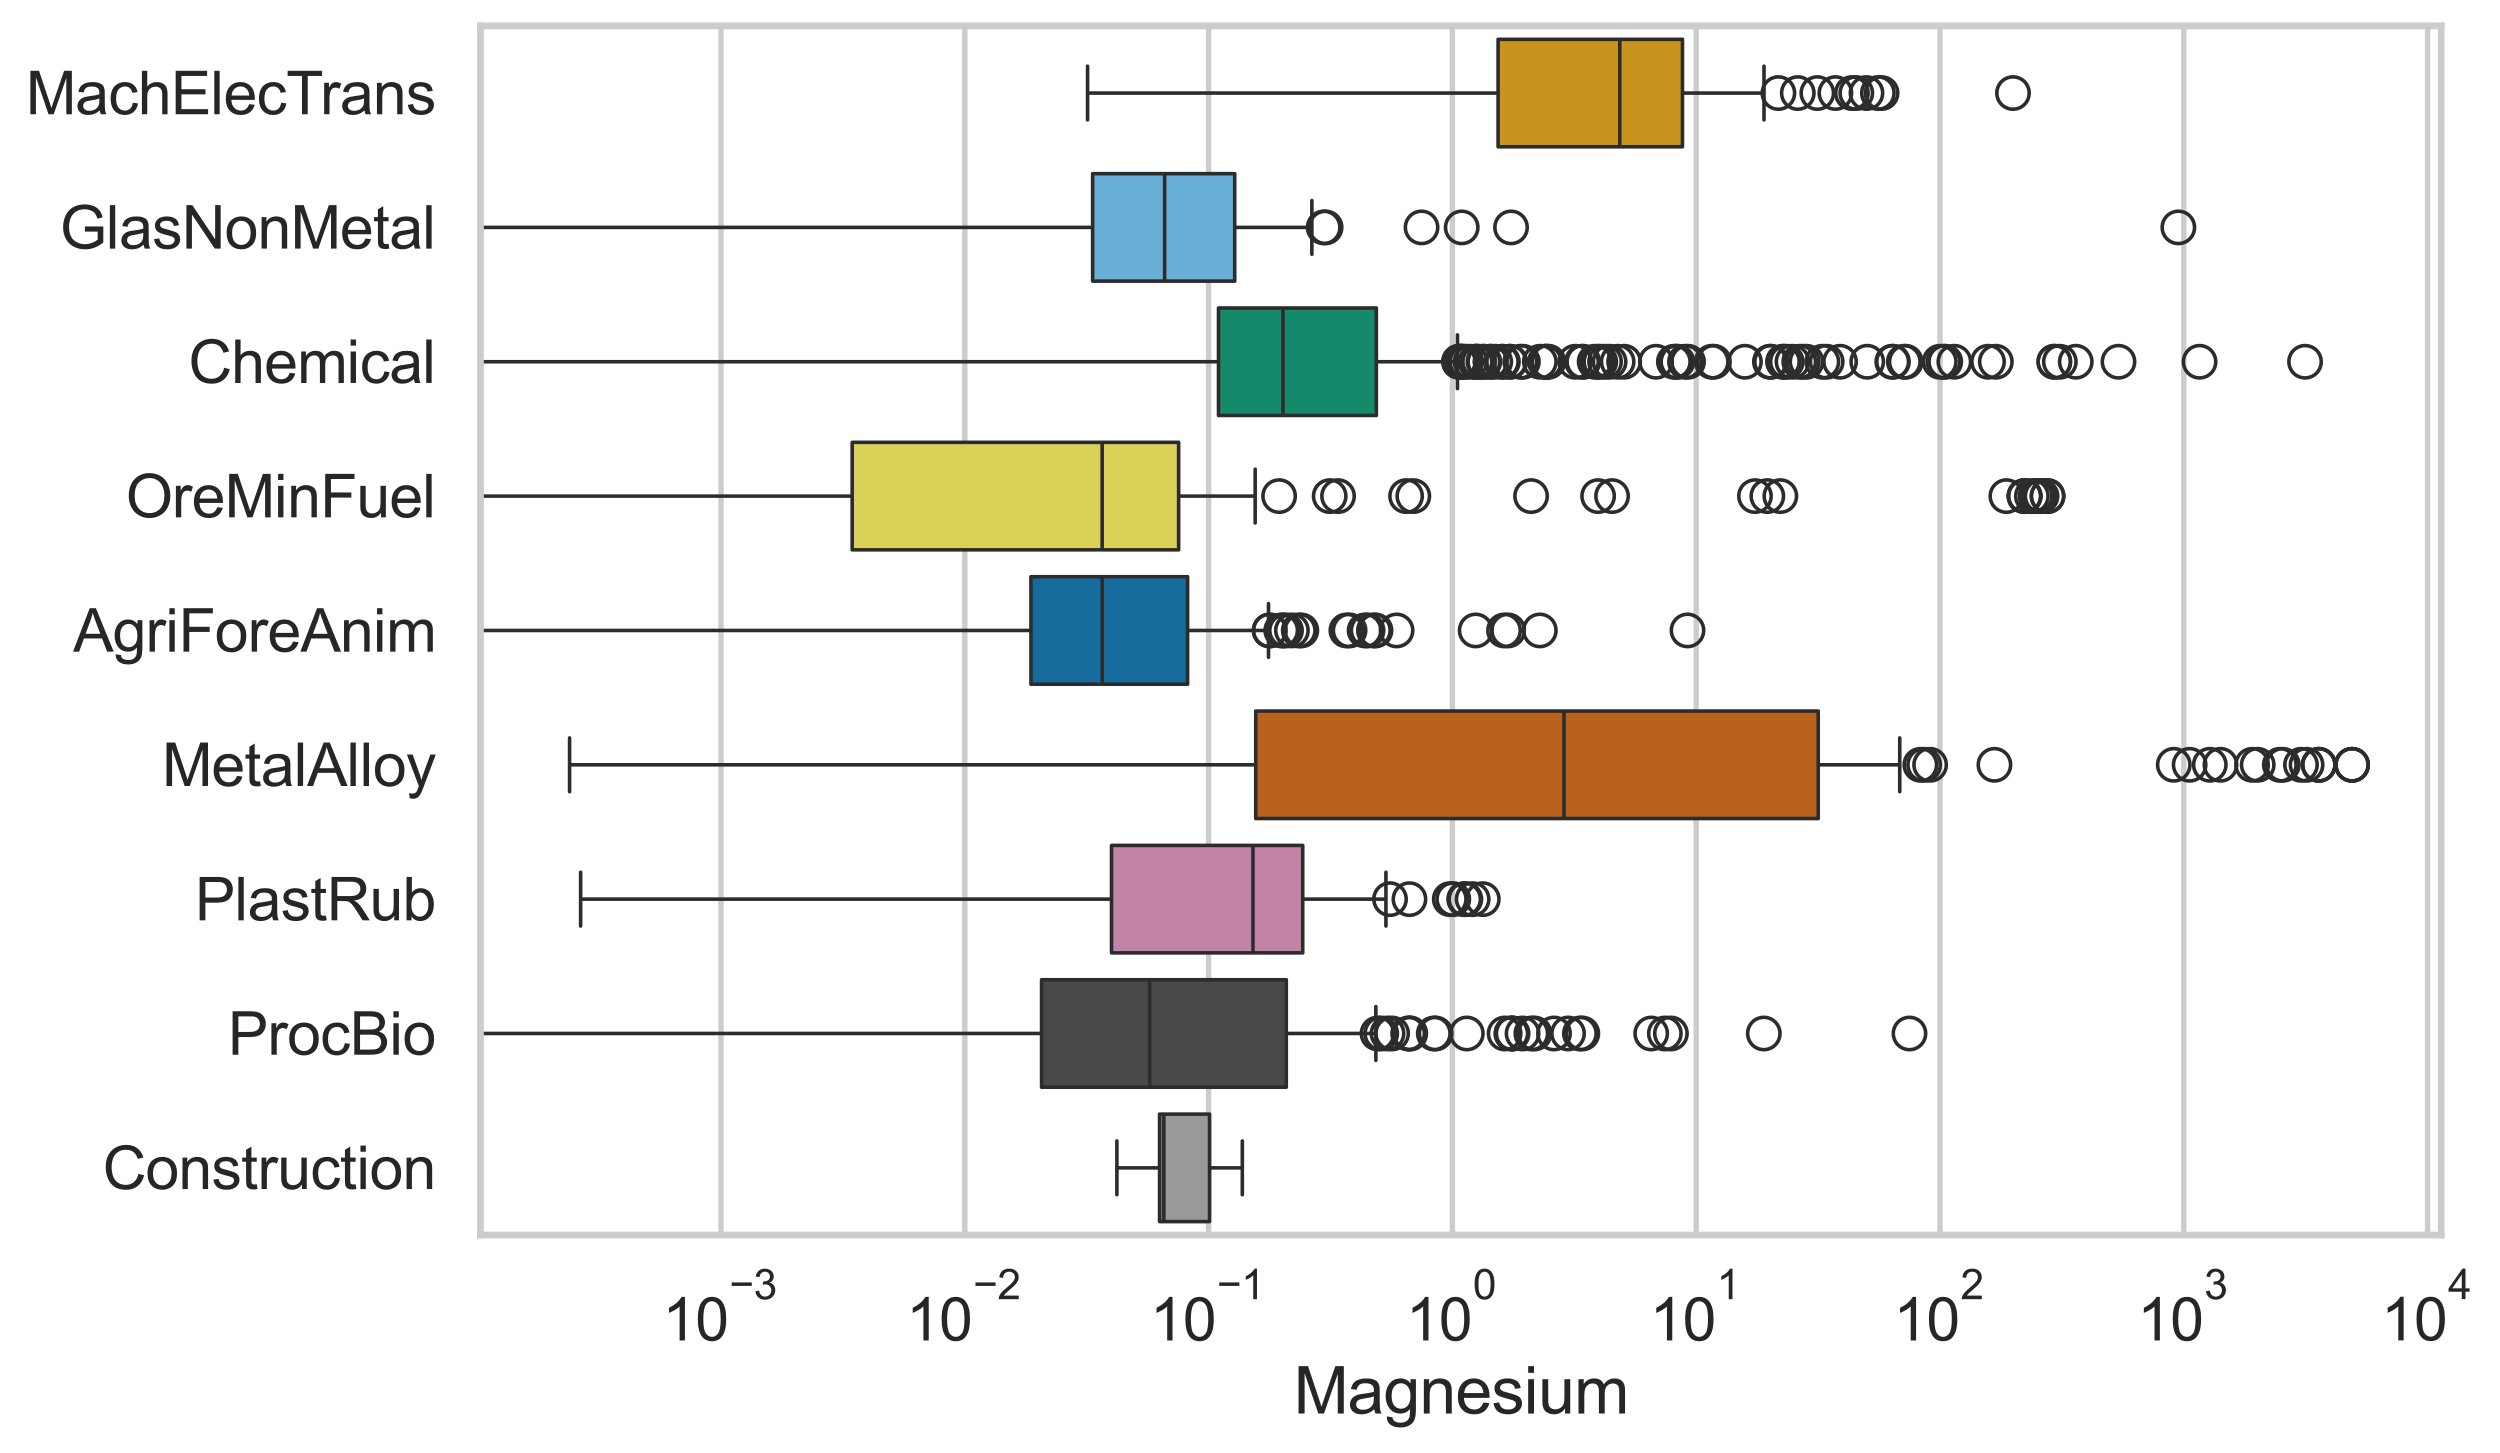 <?xml version="1.0" encoding="utf-8" standalone="no"?>
<!DOCTYPE svg PUBLIC "-//W3C//DTD SVG 1.1//EN"
  "http://www.w3.org/Graphics/SVG/1.1/DTD/svg11.dtd">
<svg xmlns:xlink="http://www.w3.org/1999/xlink" width="695.667pt" height="404.332pt" viewBox="0 0 695.667 404.332" xmlns="http://www.w3.org/2000/svg" version="1.1">
 <defs>
  <style type="text/css">*{stroke-linejoin: round; stroke-linecap: butt}</style>
 </defs>
 <g id="figure_1">
  <g id="patch_1">
   <path d="M 0 404.332 
L 695.667 404.332 
L 695.667 0 
L 0 0 
z
" style="fill: #ffffff"/>
  </g>
  <g id="axes_1">
   <g id="patch_2">
    <path d="M 133.697 343.665 
L 679.295 343.665 
L 679.295 7.2 
L 133.697 7.2 
z
" style="fill: #ffffff"/>
   </g>
   <g id="matplotlib.axis_1">
    <g id="xtick_1">
     <g id="line2d_1">
      <path d="M 200.639 343.665 
L 200.639 7.2 
" clip-path="url(#p609437ff17)" style="fill: none; stroke: #cccccc; stroke-width: 1.5; stroke-linecap: round"/>
     </g>
     <g id="text_1">
      <!-- $\mathdefault{10^{-3}}$ -->
      <g style="fill: #262626" transform="translate(184.304 373.18) scale(0.165 -0.165)">
       <defs>
        <path id="ArialMT-31" d="M 2384 0 
L 1822 0 
L 1822 3584 
Q 1619 3391 1289 3197 
Q 959 3003 697 2906 
L 697 3450 
Q 1169 3672 1522 3987 
Q 1875 4303 2022 4600 
L 2384 4600 
L 2384 0 
z
" transform="scale(0.016)"/>
        <path id="ArialMT-30" d="M 266 2259 
Q 266 3072 433 3567 
Q 600 4063 929 4331 
Q 1259 4600 1759 4600 
Q 2128 4600 2406 4451 
Q 2684 4303 2865 4023 
Q 3047 3744 3150 3342 
Q 3253 2941 3253 2259 
Q 3253 1453 3087 958 
Q 2922 463 2592 192 
Q 2263 -78 1759 -78 
Q 1097 -78 719 397 
Q 266 969 266 2259 
z
M 844 2259 
Q 844 1131 1108 757 
Q 1372 384 1759 384 
Q 2147 384 2411 759 
Q 2675 1134 2675 2259 
Q 2675 3391 2411 3762 
Q 2147 4134 1753 4134 
Q 1366 4134 1134 3806 
Q 844 3388 844 2259 
z
" transform="scale(0.016)"/>
        <path id="ArialMT-2212" d="M 3381 1997 
L 356 1997 
L 356 2522 
L 3381 2522 
L 3381 1997 
z
" transform="scale(0.016)"/>
        <path id="ArialMT-33" d="M 269 1209 
L 831 1284 
Q 928 806 1161 595 
Q 1394 384 1728 384 
Q 2125 384 2398 659 
Q 2672 934 2672 1341 
Q 2672 1728 2419 1979 
Q 2166 2231 1775 2231 
Q 1616 2231 1378 2169 
L 1441 2663 
Q 1497 2656 1531 2656 
Q 1891 2656 2178 2843 
Q 2466 3031 2466 3422 
Q 2466 3731 2256 3934 
Q 2047 4138 1716 4138 
Q 1388 4138 1169 3931 
Q 950 3725 888 3313 
L 325 3413 
Q 428 3978 793 4289 
Q 1159 4600 1703 4600 
Q 2078 4600 2393 4439 
Q 2709 4278 2876 4000 
Q 3044 3722 3044 3409 
Q 3044 3113 2884 2869 
Q 2725 2625 2413 2481 
Q 2819 2388 3044 2092 
Q 3269 1797 3269 1353 
Q 3269 753 2831 336 
Q 2394 -81 1725 -81 
Q 1122 -81 723 278 
Q 325 638 269 1209 
z
" transform="scale(0.016)"/>
       </defs>
       <use xlink:href="#ArialMT-31" transform="translate(0 0.994)"/>
       <use xlink:href="#ArialMT-30" transform="translate(55.615 0.994)"/>
       <use xlink:href="#ArialMT-2212" transform="translate(112.973 70.688) scale(0.7)"/>
       <use xlink:href="#ArialMT-33" transform="translate(153.852 70.688) scale(0.7)"/>
      </g>
     </g>
    </g>
    <g id="xtick_2">
     <g id="line2d_2">
      <path d="M 268.478 343.665 
L 268.478 7.2 
" clip-path="url(#p609437ff17)" style="fill: none; stroke: #cccccc; stroke-width: 1.5; stroke-linecap: round"/>
     </g>
     <g id="text_2">
      <!-- $\mathdefault{10^{-2}}$ -->
      <g style="fill: #262626" transform="translate(252.143 373.18) scale(0.165 -0.165)">
       <defs>
        <path id="ArialMT-32" d="M 3222 541 
L 3222 0 
L 194 0 
Q 188 203 259 391 
Q 375 700 629 1000 
Q 884 1300 1366 1694 
Q 2113 2306 2375 2664 
Q 2638 3022 2638 3341 
Q 2638 3675 2398 3904 
Q 2159 4134 1775 4134 
Q 1369 4134 1125 3890 
Q 881 3647 878 3216 
L 300 3275 
Q 359 3922 746 4261 
Q 1134 4600 1788 4600 
Q 2447 4600 2831 4234 
Q 3216 3869 3216 3328 
Q 3216 3053 3103 2787 
Q 2991 2522 2730 2228 
Q 2469 1934 1863 1422 
Q 1356 997 1212 845 
Q 1069 694 975 541 
L 3222 541 
z
" transform="scale(0.016)"/>
       </defs>
       <use xlink:href="#ArialMT-31" transform="translate(0 0.994)"/>
       <use xlink:href="#ArialMT-30" transform="translate(55.615 0.994)"/>
       <use xlink:href="#ArialMT-2212" transform="translate(112.973 70.688) scale(0.7)"/>
       <use xlink:href="#ArialMT-32" transform="translate(153.852 70.688) scale(0.7)"/>
      </g>
     </g>
    </g>
    <g id="xtick_3">
     <g id="line2d_3">
      <path d="M 336.318 343.665 
L 336.318 7.2 
" clip-path="url(#p609437ff17)" style="fill: none; stroke: #cccccc; stroke-width: 1.5; stroke-linecap: round"/>
     </g>
     <g id="text_3">
      <!-- $\mathdefault{10^{-1}}$ -->
      <g style="fill: #262626" transform="translate(319.983 373.18) scale(0.165 -0.165)">
       <use xlink:href="#ArialMT-31" transform="translate(0 0.994)"/>
       <use xlink:href="#ArialMT-30" transform="translate(55.615 0.994)"/>
       <use xlink:href="#ArialMT-2212" transform="translate(112.973 70.688) scale(0.7)"/>
       <use xlink:href="#ArialMT-31" transform="translate(153.852 70.688) scale(0.7)"/>
      </g>
     </g>
    </g>
    <g id="xtick_4">
     <g id="line2d_4">
      <path d="M 404.157 343.665 
L 404.157 7.2 
" clip-path="url(#p609437ff17)" style="fill: none; stroke: #cccccc; stroke-width: 1.5; stroke-linecap: round"/>
     </g>
     <g id="text_4">
      <!-- $\mathdefault{10^{0}}$ -->
      <g style="fill: #262626" transform="translate(391.205 373.18) scale(0.165 -0.165)">
       <use xlink:href="#ArialMT-31" transform="translate(0 0.994)"/>
       <use xlink:href="#ArialMT-30" transform="translate(55.615 0.994)"/>
       <use xlink:href="#ArialMT-30" transform="translate(112.973 70.688) scale(0.7)"/>
      </g>
     </g>
    </g>
    <g id="xtick_5">
     <g id="line2d_5">
      <path d="M 471.996 343.665 
L 471.996 7.2 
" clip-path="url(#p609437ff17)" style="fill: none; stroke: #cccccc; stroke-width: 1.5; stroke-linecap: round"/>
     </g>
     <g id="text_5">
      <!-- $\mathdefault{10^{1}}$ -->
      <g style="fill: #262626" transform="translate(459.044 373.18) scale(0.165 -0.165)">
       <use xlink:href="#ArialMT-31" transform="translate(0 0.994)"/>
       <use xlink:href="#ArialMT-30" transform="translate(55.615 0.994)"/>
       <use xlink:href="#ArialMT-31" transform="translate(112.973 70.688) scale(0.7)"/>
      </g>
     </g>
    </g>
    <g id="xtick_6">
     <g id="line2d_6">
      <path d="M 539.836 343.665 
L 539.836 7.2 
" clip-path="url(#p609437ff17)" style="fill: none; stroke: #cccccc; stroke-width: 1.5; stroke-linecap: round"/>
     </g>
     <g id="text_6">
      <!-- $\mathdefault{10^{2}}$ -->
      <g style="fill: #262626" transform="translate(526.883 373.18) scale(0.165 -0.165)">
       <use xlink:href="#ArialMT-31" transform="translate(0 0.994)"/>
       <use xlink:href="#ArialMT-30" transform="translate(55.615 0.994)"/>
       <use xlink:href="#ArialMT-32" transform="translate(112.973 70.688) scale(0.7)"/>
      </g>
     </g>
    </g>
    <g id="xtick_7">
     <g id="line2d_7">
      <path d="M 607.675 343.665 
L 607.675 7.2 
" clip-path="url(#p609437ff17)" style="fill: none; stroke: #cccccc; stroke-width: 1.5; stroke-linecap: round"/>
     </g>
     <g id="text_7">
      <!-- $\mathdefault{10^{3}}$ -->
      <g style="fill: #262626" transform="translate(594.723 373.18) scale(0.165 -0.165)">
       <use xlink:href="#ArialMT-31" transform="translate(0 0.994)"/>
       <use xlink:href="#ArialMT-30" transform="translate(55.615 0.994)"/>
       <use xlink:href="#ArialMT-33" transform="translate(112.973 70.688) scale(0.7)"/>
      </g>
     </g>
    </g>
    <g id="xtick_8">
     <g id="line2d_8">
      <path d="M 675.514 343.665 
L 675.514 7.2 
" clip-path="url(#p609437ff17)" style="fill: none; stroke: #cccccc; stroke-width: 1.5; stroke-linecap: round"/>
     </g>
     <g id="text_8">
      <!-- $\mathdefault{10^{4}}$ -->
      <g style="fill: #262626" transform="translate(662.562 373.015) scale(0.165 -0.165)">
       <defs>
        <path id="ArialMT-34" d="M 2069 0 
L 2069 1097 
L 81 1097 
L 81 1613 
L 2172 4581 
L 2631 4581 
L 2631 1613 
L 3250 1613 
L 3250 1097 
L 2631 1097 
L 2631 0 
L 2069 0 
z
M 2069 1613 
L 2069 3678 
L 634 1613 
L 2069 1613 
z
" transform="scale(0.016)"/>
       </defs>
       <use xlink:href="#ArialMT-31" transform="translate(0 0.202)"/>
       <use xlink:href="#ArialMT-30" transform="translate(55.615 0.202)"/>
       <use xlink:href="#ArialMT-34" transform="translate(112.973 69.895) scale(0.7)"/>
      </g>
     </g>
    </g>
    <g id="xtick_9"/>
    <g id="xtick_10"/>
    <g id="xtick_11"/>
    <g id="xtick_12"/>
    <g id="xtick_13"/>
    <g id="xtick_14"/>
    <g id="xtick_15"/>
    <g id="xtick_16"/>
    <g id="xtick_17"/>
    <g id="xtick_18"/>
    <g id="xtick_19"/>
    <g id="xtick_20"/>
    <g id="xtick_21"/>
    <g id="xtick_22"/>
    <g id="xtick_23"/>
    <g id="xtick_24"/>
    <g id="xtick_25"/>
    <g id="xtick_26"/>
    <g id="xtick_27"/>
    <g id="xtick_28"/>
    <g id="xtick_29"/>
    <g id="xtick_30"/>
    <g id="xtick_31"/>
    <g id="xtick_32"/>
    <g id="xtick_33"/>
    <g id="xtick_34"/>
    <g id="xtick_35"/>
    <g id="xtick_36"/>
    <g id="xtick_37"/>
    <g id="xtick_38"/>
    <g id="xtick_39"/>
    <g id="xtick_40"/>
    <g id="xtick_41"/>
    <g id="xtick_42"/>
    <g id="xtick_43"/>
    <g id="xtick_44"/>
    <g id="xtick_45"/>
    <g id="xtick_46"/>
    <g id="xtick_47"/>
    <g id="xtick_48"/>
    <g id="xtick_49"/>
    <g id="xtick_50"/>
    <g id="xtick_51"/>
    <g id="xtick_52"/>
    <g id="xtick_53"/>
    <g id="xtick_54"/>
    <g id="xtick_55"/>
    <g id="xtick_56"/>
    <g id="xtick_57"/>
    <g id="xtick_58"/>
    <g id="xtick_59"/>
    <g id="xtick_60"/>
    <g id="xtick_61"/>
    <g id="xtick_62"/>
    <g id="xtick_63"/>
    <g id="xtick_64"/>
    <g id="xtick_65"/>
    <g id="xtick_66"/>
    <g id="xtick_67"/>
    <g id="xtick_68"/>
    <g id="xtick_69"/>
    <g id="xtick_70"/>
    <g id="xtick_71"/>
    <g id="xtick_72"/>
    <g id="text_9">
     <!-- Magnesium -->
     <g style="fill: #262626" transform="translate(359.979 393.344) scale(0.18 -0.18)">
      <defs>
       <path id="ArialMT-4d" d="M 475 0 
L 475 4581 
L 1388 4581 
L 2472 1338 
Q 2622 884 2691 659 
Q 2769 909 2934 1394 
L 4031 4581 
L 4847 4581 
L 4847 0 
L 4263 0 
L 4263 3834 
L 2931 0 
L 2384 0 
L 1059 3900 
L 1059 0 
L 475 0 
z
" transform="scale(0.016)"/>
       <path id="ArialMT-61" d="M 2588 409 
Q 2275 144 1986 34 
Q 1697 -75 1366 -75 
Q 819 -75 525 192 
Q 231 459 231 875 
Q 231 1119 342 1320 
Q 453 1522 633 1644 
Q 813 1766 1038 1828 
Q 1203 1872 1538 1913 
Q 2219 1994 2541 2106 
Q 2544 2222 2544 2253 
Q 2544 2597 2384 2738 
Q 2169 2928 1744 2928 
Q 1347 2928 1158 2789 
Q 969 2650 878 2297 
L 328 2372 
Q 403 2725 575 2942 
Q 747 3159 1072 3276 
Q 1397 3394 1825 3394 
Q 2250 3394 2515 3294 
Q 2781 3194 2906 3042 
Q 3031 2891 3081 2659 
Q 3109 2516 3109 2141 
L 3109 1391 
Q 3109 606 3145 398 
Q 3181 191 3288 0 
L 2700 0 
Q 2613 175 2588 409 
z
M 2541 1666 
Q 2234 1541 1622 1453 
Q 1275 1403 1131 1340 
Q 988 1278 909 1158 
Q 831 1038 831 891 
Q 831 666 1001 516 
Q 1172 366 1500 366 
Q 1825 366 2078 508 
Q 2331 650 2450 897 
Q 2541 1088 2541 1459 
L 2541 1666 
z
" transform="scale(0.016)"/>
       <path id="ArialMT-67" d="M 319 -275 
L 866 -356 
Q 900 -609 1056 -725 
Q 1266 -881 1628 -881 
Q 2019 -881 2231 -725 
Q 2444 -569 2519 -288 
Q 2563 -116 2559 434 
Q 2191 0 1641 0 
Q 956 0 581 494 
Q 206 988 206 1678 
Q 206 2153 378 2554 
Q 550 2956 876 3175 
Q 1203 3394 1644 3394 
Q 2231 3394 2613 2919 
L 2613 3319 
L 3131 3319 
L 3131 450 
Q 3131 -325 2973 -648 
Q 2816 -972 2473 -1159 
Q 2131 -1347 1631 -1347 
Q 1038 -1347 672 -1080 
Q 306 -813 319 -275 
z
M 784 1719 
Q 784 1066 1043 766 
Q 1303 466 1694 466 
Q 2081 466 2343 764 
Q 2606 1063 2606 1700 
Q 2606 2309 2336 2618 
Q 2066 2928 1684 2928 
Q 1309 2928 1046 2623 
Q 784 2319 784 1719 
z
" transform="scale(0.016)"/>
       <path id="ArialMT-6e" d="M 422 0 
L 422 3319 
L 928 3319 
L 928 2847 
Q 1294 3394 1984 3394 
Q 2284 3394 2536 3286 
Q 2788 3178 2913 3003 
Q 3038 2828 3088 2588 
Q 3119 2431 3119 2041 
L 3119 0 
L 2556 0 
L 2556 2019 
Q 2556 2363 2490 2533 
Q 2425 2703 2258 2804 
Q 2091 2906 1866 2906 
Q 1506 2906 1245 2678 
Q 984 2450 984 1813 
L 984 0 
L 422 0 
z
" transform="scale(0.016)"/>
       <path id="ArialMT-65" d="M 2694 1069 
L 3275 997 
Q 3138 488 2766 206 
Q 2394 -75 1816 -75 
Q 1088 -75 661 373 
Q 234 822 234 1631 
Q 234 2469 665 2931 
Q 1097 3394 1784 3394 
Q 2450 3394 2872 2941 
Q 3294 2488 3294 1666 
Q 3294 1616 3291 1516 
L 816 1516 
Q 847 969 1125 678 
Q 1403 388 1819 388 
Q 2128 388 2347 550 
Q 2566 713 2694 1069 
z
M 847 1978 
L 2700 1978 
Q 2663 2397 2488 2606 
Q 2219 2931 1791 2931 
Q 1403 2931 1139 2672 
Q 875 2413 847 1978 
z
" transform="scale(0.016)"/>
       <path id="ArialMT-73" d="M 197 991 
L 753 1078 
Q 800 744 1014 566 
Q 1228 388 1613 388 
Q 2000 388 2187 545 
Q 2375 703 2375 916 
Q 2375 1106 2209 1216 
Q 2094 1291 1634 1406 
Q 1016 1563 777 1677 
Q 538 1791 414 1992 
Q 291 2194 291 2438 
Q 291 2659 392 2848 
Q 494 3038 669 3163 
Q 800 3259 1026 3326 
Q 1253 3394 1513 3394 
Q 1903 3394 2198 3281 
Q 2494 3169 2634 2976 
Q 2775 2784 2828 2463 
L 2278 2388 
Q 2241 2644 2061 2787 
Q 1881 2931 1553 2931 
Q 1166 2931 1000 2803 
Q 834 2675 834 2503 
Q 834 2394 903 2306 
Q 972 2216 1119 2156 
Q 1203 2125 1616 2013 
Q 2213 1853 2448 1751 
Q 2684 1650 2818 1456 
Q 2953 1263 2953 975 
Q 2953 694 2789 445 
Q 2625 197 2315 61 
Q 2006 -75 1616 -75 
Q 969 -75 630 194 
Q 291 463 197 991 
z
" transform="scale(0.016)"/>
       <path id="ArialMT-69" d="M 425 3934 
L 425 4581 
L 988 4581 
L 988 3934 
L 425 3934 
z
M 425 0 
L 425 3319 
L 988 3319 
L 988 0 
L 425 0 
z
" transform="scale(0.016)"/>
       <path id="ArialMT-75" d="M 2597 0 
L 2597 488 
Q 2209 -75 1544 -75 
Q 1250 -75 995 37 
Q 741 150 617 320 
Q 494 491 444 738 
Q 409 903 409 1263 
L 409 3319 
L 972 3319 
L 972 1478 
Q 972 1038 1006 884 
Q 1059 663 1231 536 
Q 1403 409 1656 409 
Q 1909 409 2131 539 
Q 2353 669 2445 892 
Q 2538 1116 2538 1541 
L 2538 3319 
L 3100 3319 
L 3100 0 
L 2597 0 
z
" transform="scale(0.016)"/>
       <path id="ArialMT-6d" d="M 422 0 
L 422 3319 
L 925 3319 
L 925 2853 
Q 1081 3097 1340 3245 
Q 1600 3394 1931 3394 
Q 2300 3394 2536 3241 
Q 2772 3088 2869 2813 
Q 3263 3394 3894 3394 
Q 4388 3394 4653 3120 
Q 4919 2847 4919 2278 
L 4919 0 
L 4359 0 
L 4359 2091 
Q 4359 2428 4304 2576 
Q 4250 2725 4106 2815 
Q 3963 2906 3769 2906 
Q 3419 2906 3187 2673 
Q 2956 2441 2956 1928 
L 2956 0 
L 2394 0 
L 2394 2156 
Q 2394 2531 2256 2718 
Q 2119 2906 1806 2906 
Q 1569 2906 1367 2781 
Q 1166 2656 1075 2415 
Q 984 2175 984 1722 
L 984 0 
L 422 0 
z
" transform="scale(0.016)"/>
      </defs>
      <use xlink:href="#ArialMT-4d"/>
      <use xlink:href="#ArialMT-61" transform="translate(83.301 0)"/>
      <use xlink:href="#ArialMT-67" transform="translate(138.916 0)"/>
      <use xlink:href="#ArialMT-6e" transform="translate(194.531 0)"/>
      <use xlink:href="#ArialMT-65" transform="translate(250.146 0)"/>
      <use xlink:href="#ArialMT-73" transform="translate(305.762 0)"/>
      <use xlink:href="#ArialMT-69" transform="translate(355.762 0)"/>
      <use xlink:href="#ArialMT-75" transform="translate(377.979 0)"/>
      <use xlink:href="#ArialMT-6d" transform="translate(433.594 0)"/>
     </g>
    </g>
   </g>
   <g id="matplotlib.axis_2">
    <g id="ytick_1">
     <g id="text_10">
      <!-- MachElecTrans -->
      <g style="fill: #262626" transform="translate(7.2 31.798) scale(0.165 -0.165)">
       <defs>
        <path id="ArialMT-63" d="M 2588 1216 
L 3141 1144 
Q 3050 572 2676 248 
Q 2303 -75 1759 -75 
Q 1078 -75 664 370 
Q 250 816 250 1647 
Q 250 2184 428 2587 
Q 606 2991 970 3192 
Q 1334 3394 1763 3394 
Q 2303 3394 2647 3120 
Q 2991 2847 3088 2344 
L 2541 2259 
Q 2463 2594 2264 2762 
Q 2066 2931 1784 2931 
Q 1359 2931 1093 2626 
Q 828 2322 828 1663 
Q 828 994 1084 691 
Q 1341 388 1753 388 
Q 2084 388 2306 591 
Q 2528 794 2588 1216 
z
" transform="scale(0.016)"/>
        <path id="ArialMT-68" d="M 422 0 
L 422 4581 
L 984 4581 
L 984 2938 
Q 1378 3394 1978 3394 
Q 2347 3394 2619 3248 
Q 2891 3103 3008 2847 
Q 3125 2591 3125 2103 
L 3125 0 
L 2563 0 
L 2563 2103 
Q 2563 2525 2380 2717 
Q 2197 2909 1863 2909 
Q 1613 2909 1392 2779 
Q 1172 2650 1078 2428 
Q 984 2206 984 1816 
L 984 0 
L 422 0 
z
" transform="scale(0.016)"/>
        <path id="ArialMT-45" d="M 506 0 
L 506 4581 
L 3819 4581 
L 3819 4041 
L 1113 4041 
L 1113 2638 
L 3647 2638 
L 3647 2100 
L 1113 2100 
L 1113 541 
L 3925 541 
L 3925 0 
L 506 0 
z
" transform="scale(0.016)"/>
        <path id="ArialMT-6c" d="M 409 0 
L 409 4581 
L 972 4581 
L 972 0 
L 409 0 
z
" transform="scale(0.016)"/>
        <path id="ArialMT-54" d="M 1659 0 
L 1659 4041 
L 150 4041 
L 150 4581 
L 3781 4581 
L 3781 4041 
L 2266 4041 
L 2266 0 
L 1659 0 
z
" transform="scale(0.016)"/>
        <path id="ArialMT-72" d="M 416 0 
L 416 3319 
L 922 3319 
L 922 2816 
Q 1116 3169 1280 3281 
Q 1444 3394 1641 3394 
Q 1925 3394 2219 3213 
L 2025 2691 
Q 1819 2813 1613 2813 
Q 1428 2813 1281 2702 
Q 1134 2591 1072 2394 
Q 978 2094 978 1738 
L 978 0 
L 416 0 
z
" transform="scale(0.016)"/>
       </defs>
       <use xlink:href="#ArialMT-4d"/>
       <use xlink:href="#ArialMT-61" transform="translate(83.301 0)"/>
       <use xlink:href="#ArialMT-63" transform="translate(138.916 0)"/>
       <use xlink:href="#ArialMT-68" transform="translate(188.916 0)"/>
       <use xlink:href="#ArialMT-45" transform="translate(244.531 0)"/>
       <use xlink:href="#ArialMT-6c" transform="translate(311.23 0)"/>
       <use xlink:href="#ArialMT-65" transform="translate(333.447 0)"/>
       <use xlink:href="#ArialMT-63" transform="translate(389.062 0)"/>
       <use xlink:href="#ArialMT-54" transform="translate(439.062 0)"/>
       <use xlink:href="#ArialMT-72" transform="translate(496.396 0)"/>
       <use xlink:href="#ArialMT-61" transform="translate(529.697 0)"/>
       <use xlink:href="#ArialMT-6e" transform="translate(585.312 0)"/>
       <use xlink:href="#ArialMT-73" transform="translate(640.928 0)"/>
      </g>
     </g>
    </g>
    <g id="ytick_2">
     <g id="text_11">
      <!-- GlasNonMetal -->
      <g style="fill: #262626" transform="translate(16.659 69.183) scale(0.165 -0.165)">
       <defs>
        <path id="ArialMT-47" d="M 2638 1797 
L 2638 2334 
L 4578 2338 
L 4578 638 
Q 4131 281 3656 101 
Q 3181 -78 2681 -78 
Q 2006 -78 1454 211 
Q 903 500 622 1047 
Q 341 1594 341 2269 
Q 341 2938 620 3517 
Q 900 4097 1425 4378 
Q 1950 4659 2634 4659 
Q 3131 4659 3532 4498 
Q 3934 4338 4162 4050 
Q 4391 3763 4509 3300 
L 3963 3150 
Q 3859 3500 3706 3700 
Q 3553 3900 3268 4020 
Q 2984 4141 2638 4141 
Q 2222 4141 1919 4014 
Q 1616 3888 1430 3681 
Q 1244 3475 1141 3228 
Q 966 2803 966 2306 
Q 966 1694 1177 1281 
Q 1388 869 1791 669 
Q 2194 469 2647 469 
Q 3041 469 3416 620 
Q 3791 772 3984 944 
L 3984 1797 
L 2638 1797 
z
" transform="scale(0.016)"/>
        <path id="ArialMT-4e" d="M 488 0 
L 488 4581 
L 1109 4581 
L 3516 984 
L 3516 4581 
L 4097 4581 
L 4097 0 
L 3475 0 
L 1069 3600 
L 1069 0 
L 488 0 
z
" transform="scale(0.016)"/>
        <path id="ArialMT-6f" d="M 213 1659 
Q 213 2581 725 3025 
Q 1153 3394 1769 3394 
Q 2453 3394 2887 2945 
Q 3322 2497 3322 1706 
Q 3322 1066 3130 698 
Q 2938 331 2570 128 
Q 2203 -75 1769 -75 
Q 1072 -75 642 372 
Q 213 819 213 1659 
z
M 791 1659 
Q 791 1022 1069 705 
Q 1347 388 1769 388 
Q 2188 388 2466 706 
Q 2744 1025 2744 1678 
Q 2744 2294 2464 2611 
Q 2184 2928 1769 2928 
Q 1347 2928 1069 2612 
Q 791 2297 791 1659 
z
" transform="scale(0.016)"/>
        <path id="ArialMT-74" d="M 1650 503 
L 1731 6 
Q 1494 -44 1306 -44 
Q 1000 -44 831 53 
Q 663 150 594 308 
Q 525 466 525 972 
L 525 2881 
L 113 2881 
L 113 3319 
L 525 3319 
L 525 4141 
L 1084 4478 
L 1084 3319 
L 1650 3319 
L 1650 2881 
L 1084 2881 
L 1084 941 
Q 1084 700 1114 631 
Q 1144 563 1211 522 
Q 1278 481 1403 481 
Q 1497 481 1650 503 
z
" transform="scale(0.016)"/>
       </defs>
       <use xlink:href="#ArialMT-47"/>
       <use xlink:href="#ArialMT-6c" transform="translate(77.783 0)"/>
       <use xlink:href="#ArialMT-61" transform="translate(100 0)"/>
       <use xlink:href="#ArialMT-73" transform="translate(155.615 0)"/>
       <use xlink:href="#ArialMT-4e" transform="translate(205.615 0)"/>
       <use xlink:href="#ArialMT-6f" transform="translate(277.832 0)"/>
       <use xlink:href="#ArialMT-6e" transform="translate(333.447 0)"/>
       <use xlink:href="#ArialMT-4d" transform="translate(389.062 0)"/>
       <use xlink:href="#ArialMT-65" transform="translate(472.363 0)"/>
       <use xlink:href="#ArialMT-74" transform="translate(527.979 0)"/>
       <use xlink:href="#ArialMT-61" transform="translate(555.762 0)"/>
       <use xlink:href="#ArialMT-6c" transform="translate(611.377 0)"/>
      </g>
     </g>
    </g>
    <g id="ytick_3">
     <g id="text_12">
      <!-- Chemical -->
      <g style="fill: #262626" transform="translate(52.428 106.568) scale(0.165 -0.165)">
       <defs>
        <path id="ArialMT-43" d="M 3763 1606 
L 4369 1453 
Q 4178 706 3683 314 
Q 3188 -78 2472 -78 
Q 1731 -78 1267 223 
Q 803 525 561 1097 
Q 319 1669 319 2325 
Q 319 3041 592 3573 
Q 866 4106 1370 4382 
Q 1875 4659 2481 4659 
Q 3169 4659 3637 4309 
Q 4106 3959 4291 3325 
L 3694 3184 
Q 3534 3684 3231 3912 
Q 2928 4141 2469 4141 
Q 1941 4141 1586 3887 
Q 1231 3634 1087 3207 
Q 944 2781 944 2328 
Q 944 1744 1114 1308 
Q 1284 872 1643 656 
Q 2003 441 2422 441 
Q 2931 441 3284 734 
Q 3638 1028 3763 1606 
z
" transform="scale(0.016)"/>
       </defs>
       <use xlink:href="#ArialMT-43"/>
       <use xlink:href="#ArialMT-68" transform="translate(72.217 0)"/>
       <use xlink:href="#ArialMT-65" transform="translate(127.832 0)"/>
       <use xlink:href="#ArialMT-6d" transform="translate(183.447 0)"/>
       <use xlink:href="#ArialMT-69" transform="translate(266.748 0)"/>
       <use xlink:href="#ArialMT-63" transform="translate(288.965 0)"/>
       <use xlink:href="#ArialMT-61" transform="translate(338.965 0)"/>
       <use xlink:href="#ArialMT-6c" transform="translate(394.58 0)"/>
      </g>
     </g>
    </g>
    <g id="ytick_4">
     <g id="text_13">
      <!-- OreMinFuel -->
      <g style="fill: #262626" transform="translate(35.013 143.953) scale(0.165 -0.165)">
       <defs>
        <path id="ArialMT-4f" d="M 309 2231 
Q 309 3372 921 4017 
Q 1534 4663 2503 4663 
Q 3138 4663 3647 4359 
Q 4156 4056 4423 3514 
Q 4691 2972 4691 2284 
Q 4691 1588 4409 1038 
Q 4128 488 3612 205 
Q 3097 -78 2500 -78 
Q 1853 -78 1343 234 
Q 834 547 571 1087 
Q 309 1628 309 2231 
z
M 934 2222 
Q 934 1394 1379 917 
Q 1825 441 2497 441 
Q 3181 441 3623 922 
Q 4066 1403 4066 2288 
Q 4066 2847 3877 3264 
Q 3688 3681 3323 3911 
Q 2959 4141 2506 4141 
Q 1863 4141 1398 3698 
Q 934 3256 934 2222 
z
" transform="scale(0.016)"/>
        <path id="ArialMT-46" d="M 525 0 
L 525 4581 
L 3616 4581 
L 3616 4041 
L 1131 4041 
L 1131 2622 
L 3281 2622 
L 3281 2081 
L 1131 2081 
L 1131 0 
L 525 0 
z
" transform="scale(0.016)"/>
       </defs>
       <use xlink:href="#ArialMT-4f"/>
       <use xlink:href="#ArialMT-72" transform="translate(77.783 0)"/>
       <use xlink:href="#ArialMT-65" transform="translate(111.084 0)"/>
       <use xlink:href="#ArialMT-4d" transform="translate(166.699 0)"/>
       <use xlink:href="#ArialMT-69" transform="translate(250 0)"/>
       <use xlink:href="#ArialMT-6e" transform="translate(272.217 0)"/>
       <use xlink:href="#ArialMT-46" transform="translate(327.832 0)"/>
       <use xlink:href="#ArialMT-75" transform="translate(388.916 0)"/>
       <use xlink:href="#ArialMT-65" transform="translate(444.531 0)"/>
       <use xlink:href="#ArialMT-6c" transform="translate(500.146 0)"/>
      </g>
     </g>
    </g>
    <g id="ytick_5">
     <g id="text_14">
      <!-- AgriForeAnim -->
      <g style="fill: #262626" transform="translate(20.341 181.337) scale(0.165 -0.165)">
       <defs>
        <path id="ArialMT-41" d="M -9 0 
L 1750 4581 
L 2403 4581 
L 4278 0 
L 3588 0 
L 3053 1388 
L 1138 1388 
L 634 0 
L -9 0 
z
M 1313 1881 
L 2866 1881 
L 2388 3150 
Q 2169 3728 2063 4100 
Q 1975 3659 1816 3225 
L 1313 1881 
z
" transform="scale(0.016)"/>
       </defs>
       <use xlink:href="#ArialMT-41"/>
       <use xlink:href="#ArialMT-67" transform="translate(66.699 0)"/>
       <use xlink:href="#ArialMT-72" transform="translate(122.314 0)"/>
       <use xlink:href="#ArialMT-69" transform="translate(155.615 0)"/>
       <use xlink:href="#ArialMT-46" transform="translate(177.832 0)"/>
       <use xlink:href="#ArialMT-6f" transform="translate(238.916 0)"/>
       <use xlink:href="#ArialMT-72" transform="translate(294.531 0)"/>
       <use xlink:href="#ArialMT-65" transform="translate(327.832 0)"/>
       <use xlink:href="#ArialMT-41" transform="translate(383.447 0)"/>
       <use xlink:href="#ArialMT-6e" transform="translate(450.146 0)"/>
       <use xlink:href="#ArialMT-69" transform="translate(505.762 0)"/>
       <use xlink:href="#ArialMT-6d" transform="translate(527.979 0)"/>
      </g>
     </g>
    </g>
    <g id="ytick_6">
     <g id="text_15">
      <!-- MetalAlloy -->
      <g style="fill: #262626" transform="translate(45.088 218.722) scale(0.165 -0.165)">
       <defs>
        <path id="ArialMT-79" d="M 397 -1278 
L 334 -750 
Q 519 -800 656 -800 
Q 844 -800 956 -737 
Q 1069 -675 1141 -563 
Q 1194 -478 1313 -144 
Q 1328 -97 1363 -6 
L 103 3319 
L 709 3319 
L 1400 1397 
Q 1534 1031 1641 628 
Q 1738 1016 1872 1384 
L 2581 3319 
L 3144 3319 
L 1881 -56 
Q 1678 -603 1566 -809 
Q 1416 -1088 1222 -1217 
Q 1028 -1347 759 -1347 
Q 597 -1347 397 -1278 
z
" transform="scale(0.016)"/>
       </defs>
       <use xlink:href="#ArialMT-4d"/>
       <use xlink:href="#ArialMT-65" transform="translate(83.301 0)"/>
       <use xlink:href="#ArialMT-74" transform="translate(138.916 0)"/>
       <use xlink:href="#ArialMT-61" transform="translate(166.699 0)"/>
       <use xlink:href="#ArialMT-6c" transform="translate(222.314 0)"/>
       <use xlink:href="#ArialMT-41" transform="translate(244.531 0)"/>
       <use xlink:href="#ArialMT-6c" transform="translate(311.23 0)"/>
       <use xlink:href="#ArialMT-6c" transform="translate(333.447 0)"/>
       <use xlink:href="#ArialMT-6f" transform="translate(355.664 0)"/>
       <use xlink:href="#ArialMT-79" transform="translate(411.279 0)"/>
      </g>
     </g>
    </g>
    <g id="ytick_7">
     <g id="text_16">
      <!-- PlastRub -->
      <g style="fill: #262626" transform="translate(54.248 256.107) scale(0.165 -0.165)">
       <defs>
        <path id="ArialMT-50" d="M 494 0 
L 494 4581 
L 2222 4581 
Q 2678 4581 2919 4538 
Q 3256 4481 3484 4323 
Q 3713 4166 3852 3881 
Q 3991 3597 3991 3256 
Q 3991 2672 3619 2267 
Q 3247 1863 2275 1863 
L 1100 1863 
L 1100 0 
L 494 0 
z
M 1100 2403 
L 2284 2403 
Q 2872 2403 3119 2622 
Q 3366 2841 3366 3238 
Q 3366 3525 3220 3729 
Q 3075 3934 2838 4000 
Q 2684 4041 2272 4041 
L 1100 4041 
L 1100 2403 
z
" transform="scale(0.016)"/>
        <path id="ArialMT-52" d="M 503 0 
L 503 4581 
L 2534 4581 
Q 3147 4581 3465 4457 
Q 3784 4334 3975 4021 
Q 4166 3709 4166 3331 
Q 4166 2844 3850 2509 
Q 3534 2175 2875 2084 
Q 3116 1969 3241 1856 
Q 3506 1613 3744 1247 
L 4541 0 
L 3778 0 
L 3172 953 
Q 2906 1366 2734 1584 
Q 2563 1803 2427 1890 
Q 2291 1978 2150 2013 
Q 2047 2034 1813 2034 
L 1109 2034 
L 1109 0 
L 503 0 
z
M 1109 2559 
L 2413 2559 
Q 2828 2559 3062 2645 
Q 3297 2731 3419 2920 
Q 3541 3109 3541 3331 
Q 3541 3656 3305 3865 
Q 3069 4075 2559 4075 
L 1109 4075 
L 1109 2559 
z
" transform="scale(0.016)"/>
        <path id="ArialMT-62" d="M 941 0 
L 419 0 
L 419 4581 
L 981 4581 
L 981 2947 
Q 1338 3394 1891 3394 
Q 2197 3394 2470 3270 
Q 2744 3147 2920 2923 
Q 3097 2700 3197 2384 
Q 3297 2069 3297 1709 
Q 3297 856 2875 390 
Q 2453 -75 1863 -75 
Q 1275 -75 941 416 
L 941 0 
z
M 934 1684 
Q 934 1088 1097 822 
Q 1363 388 1816 388 
Q 2184 388 2453 708 
Q 2722 1028 2722 1663 
Q 2722 2313 2464 2622 
Q 2206 2931 1841 2931 
Q 1472 2931 1203 2611 
Q 934 2291 934 1684 
z
" transform="scale(0.016)"/>
       </defs>
       <use xlink:href="#ArialMT-50"/>
       <use xlink:href="#ArialMT-6c" transform="translate(66.699 0)"/>
       <use xlink:href="#ArialMT-61" transform="translate(88.916 0)"/>
       <use xlink:href="#ArialMT-73" transform="translate(144.531 0)"/>
       <use xlink:href="#ArialMT-74" transform="translate(194.531 0)"/>
       <use xlink:href="#ArialMT-52" transform="translate(222.314 0)"/>
       <use xlink:href="#ArialMT-75" transform="translate(294.531 0)"/>
       <use xlink:href="#ArialMT-62" transform="translate(350.146 0)"/>
      </g>
     </g>
    </g>
    <g id="ytick_8">
     <g id="text_17">
      <!-- ProcBio -->
      <g style="fill: #262626" transform="translate(63.424 293.492) scale(0.165 -0.165)">
       <defs>
        <path id="ArialMT-42" d="M 469 0 
L 469 4581 
L 2188 4581 
Q 2713 4581 3030 4442 
Q 3347 4303 3526 4014 
Q 3706 3725 3706 3409 
Q 3706 3116 3547 2856 
Q 3388 2597 3066 2438 
Q 3481 2316 3704 2022 
Q 3928 1728 3928 1328 
Q 3928 1006 3792 729 
Q 3656 453 3456 303 
Q 3256 153 2954 76 
Q 2653 0 2216 0 
L 469 0 
z
M 1075 2656 
L 2066 2656 
Q 2469 2656 2644 2709 
Q 2875 2778 2992 2937 
Q 3109 3097 3109 3338 
Q 3109 3566 3000 3739 
Q 2891 3913 2687 3977 
Q 2484 4041 1991 4041 
L 1075 4041 
L 1075 2656 
z
M 1075 541 
L 2216 541 
Q 2509 541 2628 563 
Q 2838 600 2978 687 
Q 3119 775 3209 942 
Q 3300 1109 3300 1328 
Q 3300 1584 3169 1773 
Q 3038 1963 2805 2039 
Q 2572 2116 2134 2116 
L 1075 2116 
L 1075 541 
z
" transform="scale(0.016)"/>
       </defs>
       <use xlink:href="#ArialMT-50"/>
       <use xlink:href="#ArialMT-72" transform="translate(66.699 0)"/>
       <use xlink:href="#ArialMT-6f" transform="translate(100 0)"/>
       <use xlink:href="#ArialMT-63" transform="translate(155.615 0)"/>
       <use xlink:href="#ArialMT-42" transform="translate(205.615 0)"/>
       <use xlink:href="#ArialMT-69" transform="translate(272.314 0)"/>
       <use xlink:href="#ArialMT-6f" transform="translate(294.531 0)"/>
      </g>
     </g>
    </g>
    <g id="ytick_9">
     <g id="text_18">
      <!-- Construction -->
      <g style="fill: #262626" transform="translate(28.575 330.877) scale(0.165 -0.165)">
       <use xlink:href="#ArialMT-43"/>
       <use xlink:href="#ArialMT-6f" transform="translate(72.217 0)"/>
       <use xlink:href="#ArialMT-6e" transform="translate(127.832 0)"/>
       <use xlink:href="#ArialMT-73" transform="translate(183.447 0)"/>
       <use xlink:href="#ArialMT-74" transform="translate(233.447 0)"/>
       <use xlink:href="#ArialMT-72" transform="translate(261.23 0)"/>
       <use xlink:href="#ArialMT-75" transform="translate(294.531 0)"/>
       <use xlink:href="#ArialMT-63" transform="translate(350.146 0)"/>
       <use xlink:href="#ArialMT-74" transform="translate(400.146 0)"/>
       <use xlink:href="#ArialMT-69" transform="translate(427.93 0)"/>
       <use xlink:href="#ArialMT-6f" transform="translate(450.146 0)"/>
       <use xlink:href="#ArialMT-6e" transform="translate(505.762 0)"/>
      </g>
     </g>
    </g>
   </g>
   <g id="patch_3">
    <path d="M 416.871 10.938 
L 416.871 40.846 
L 468.175 40.846 
L 468.175 10.938 
L 416.871 10.938 
z
" clip-path="url(#p609437ff17)" style="fill: #c9941d; stroke: #2c2c2c; stroke-linejoin: miter"/>
   </g>
   <g id="line2d_9">
    <path d="M 416.871 25.892 
L 302.633 25.892 
" clip-path="url(#p609437ff17)" style="fill: none; stroke: #2c2c2c"/>
   </g>
   <g id="line2d_10">
    <path d="M 468.175 25.892 
L 490.865 25.892 
" clip-path="url(#p609437ff17)" style="fill: none; stroke: #2c2c2c"/>
   </g>
   <g id="line2d_11">
    <path d="M 302.633 18.415 
L 302.633 33.369 
" clip-path="url(#p609437ff17)" style="fill: none; stroke: #2c2c2c; stroke-linecap: round"/>
   </g>
   <g id="line2d_12">
    <path d="M 490.865 18.415 
L 490.865 33.369 
" clip-path="url(#p609437ff17)" style="fill: none; stroke: #2c2c2c; stroke-linecap: round"/>
   </g>
   <g id="line2d_13">
    <defs>
     <path id="m59fd37fef9" d="M 0 4.5 
C 1.193 4.5 2.338 4.026 3.182 3.182 
C 4.026 2.338 4.5 1.193 4.5 0 
C 4.5 -1.193 4.026 -2.338 3.182 -3.182 
C 2.338 -4.026 1.193 -4.5 0 -4.5 
C -1.193 -4.5 -2.338 -4.026 -3.182 -3.182 
C -4.026 -2.338 -4.5 -1.193 -4.5 0 
C -4.5 1.193 -4.026 2.338 -3.182 3.182 
C -2.338 4.026 -1.193 4.5 0 4.5 
z
" style="stroke: #2c2c2c"/>
    </defs>
    <g clip-path="url(#p609437ff17)">
     <use xlink:href="#m59fd37fef9" x="494.87" y="25.892" style="fill-opacity: 0; stroke: #2c2c2c"/>
     <use xlink:href="#m59fd37fef9" x="505.704" y="25.892" style="fill-opacity: 0; stroke: #2c2c2c"/>
     <use xlink:href="#m59fd37fef9" x="523.574" y="25.892" style="fill-opacity: 0; stroke: #2c2c2c"/>
     <use xlink:href="#m59fd37fef9" x="510.731" y="25.892" style="fill-opacity: 0; stroke: #2c2c2c"/>
     <use xlink:href="#m59fd37fef9" x="522.546" y="25.892" style="fill-opacity: 0; stroke: #2c2c2c"/>
     <use xlink:href="#m59fd37fef9" x="560.152" y="25.892" style="fill-opacity: 0; stroke: #2c2c2c"/>
     <use xlink:href="#m59fd37fef9" x="500.263" y="25.892" style="fill-opacity: 0; stroke: #2c2c2c"/>
     <use xlink:href="#m59fd37fef9" x="515.335" y="25.892" style="fill-opacity: 0; stroke: #2c2c2c"/>
     <use xlink:href="#m59fd37fef9" x="516.547" y="25.892" style="fill-opacity: 0; stroke: #2c2c2c"/>
     <use xlink:href="#m59fd37fef9" x="519.383" y="25.892" style="fill-opacity: 0; stroke: #2c2c2c"/>
    </g>
   </g>
   <g id="patch_4">
    <path d="M 304.045 48.323 
L 304.045 78.231 
L 343.582 78.231 
L 343.582 48.323 
L 304.045 48.323 
z
" clip-path="url(#p609437ff17)" style="fill: #68afd7; stroke: #2c2c2c; stroke-linejoin: miter"/>
   </g>
   <g id="line2d_14">
    <path d="M 304.045 63.277 
L -1 63.277 
" clip-path="url(#p609437ff17)" style="fill: none; stroke: #2c2c2c"/>
   </g>
   <g id="line2d_15">
    <path d="M 343.582 63.277 
L 365.047 63.277 
" clip-path="url(#p609437ff17)" style="fill: none; stroke: #2c2c2c"/>
   </g>
   <g id="line2d_16">
    <path clip-path="url(#p609437ff17)" style="fill: none; stroke: #2c2c2c; stroke-linecap: round"/>
   </g>
   <g id="line2d_17">
    <path d="M 365.047 55.8 
L 365.047 70.754 
" clip-path="url(#p609437ff17)" style="fill: none; stroke: #2c2c2c; stroke-linecap: round"/>
   </g>
   <g id="line2d_18">
    <g clip-path="url(#p609437ff17)">
     <use xlink:href="#m59fd37fef9" x="406.743" y="63.277" style="fill-opacity: 0; stroke: #2c2c2c"/>
     <use xlink:href="#m59fd37fef9" x="368.871" y="63.277" style="fill-opacity: 0; stroke: #2c2c2c"/>
     <use xlink:href="#m59fd37fef9" x="606.166" y="63.277" style="fill-opacity: 0; stroke: #2c2c2c"/>
     <use xlink:href="#m59fd37fef9" x="395.567" y="63.277" style="fill-opacity: 0; stroke: #2c2c2c"/>
     <use xlink:href="#m59fd37fef9" x="368.343" y="63.277" style="fill-opacity: 0; stroke: #2c2c2c"/>
     <use xlink:href="#m59fd37fef9" x="420.473" y="63.277" style="fill-opacity: 0; stroke: #2c2c2c"/>
    </g>
   </g>
   <g id="patch_5">
    <path d="M 339.066 85.708 
L 339.066 115.616 
L 382.996 115.616 
L 382.996 85.708 
L 339.066 85.708 
z
" clip-path="url(#p609437ff17)" style="fill: #148a6a; stroke: #2c2c2c; stroke-linejoin: miter"/>
   </g>
   <g id="line2d_19">
    <path d="M 339.066 100.662 
L -1 100.662 
" clip-path="url(#p609437ff17)" style="fill: none; stroke: #2c2c2c"/>
   </g>
   <g id="line2d_20">
    <path d="M 382.996 100.662 
L 405.569 100.662 
" clip-path="url(#p609437ff17)" style="fill: none; stroke: #2c2c2c"/>
   </g>
   <g id="line2d_21">
    <path clip-path="url(#p609437ff17)" style="fill: none; stroke: #2c2c2c; stroke-linecap: round"/>
   </g>
   <g id="line2d_22">
    <path d="M 405.569 93.185 
L 405.569 108.139 
" clip-path="url(#p609437ff17)" style="fill: none; stroke: #2c2c2c; stroke-linecap: round"/>
   </g>
   <g id="line2d_23">
    <g clip-path="url(#p609437ff17)">
     <use xlink:href="#m59fd37fef9" x="508.301" y="100.662" style="fill-opacity: 0; stroke: #2c2c2c"/>
     <use xlink:href="#m59fd37fef9" x="440.224" y="100.662" style="fill-opacity: 0; stroke: #2c2c2c"/>
     <use xlink:href="#m59fd37fef9" x="414.767" y="100.662" style="fill-opacity: 0; stroke: #2c2c2c"/>
     <use xlink:href="#m59fd37fef9" x="413.036" y="100.662" style="fill-opacity: 0; stroke: #2c2c2c"/>
     <use xlink:href="#m59fd37fef9" x="440.574" y="100.662" style="fill-opacity: 0; stroke: #2c2c2c"/>
     <use xlink:href="#m59fd37fef9" x="429.892" y="100.662" style="fill-opacity: 0; stroke: #2c2c2c"/>
     <use xlink:href="#m59fd37fef9" x="526.562" y="100.662" style="fill-opacity: 0; stroke: #2c2c2c"/>
     <use xlink:href="#m59fd37fef9" x="468.882" y="100.662" style="fill-opacity: 0; stroke: #2c2c2c"/>
     <use xlink:href="#m59fd37fef9" x="460.813" y="100.662" style="fill-opacity: 0; stroke: #2c2c2c"/>
     <use xlink:href="#m59fd37fef9" x="476.923" y="100.662" style="fill-opacity: 0; stroke: #2c2c2c"/>
     <use xlink:href="#m59fd37fef9" x="430.314" y="100.662" style="fill-opacity: 0; stroke: #2c2c2c"/>
     <use xlink:href="#m59fd37fef9" x="406.592" y="100.662" style="fill-opacity: 0; stroke: #2c2c2c"/>
     <use xlink:href="#m59fd37fef9" x="496.228" y="100.662" style="fill-opacity: 0; stroke: #2c2c2c"/>
     <use xlink:href="#m59fd37fef9" x="443.742" y="100.662" style="fill-opacity: 0; stroke: #2c2c2c"/>
     <use xlink:href="#m59fd37fef9" x="428.498" y="100.662" style="fill-opacity: 0; stroke: #2c2c2c"/>
     <use xlink:href="#m59fd37fef9" x="553.203" y="100.662" style="fill-opacity: 0; stroke: #2c2c2c"/>
     <use xlink:href="#m59fd37fef9" x="406.023" y="100.662" style="fill-opacity: 0; stroke: #2c2c2c"/>
     <use xlink:href="#m59fd37fef9" x="612.069" y="100.662" style="fill-opacity: 0; stroke: #2c2c2c"/>
     <use xlink:href="#m59fd37fef9" x="447.899" y="100.662" style="fill-opacity: 0; stroke: #2c2c2c"/>
     <use xlink:href="#m59fd37fef9" x="497.204" y="100.662" style="fill-opacity: 0; stroke: #2c2c2c"/>
     <use xlink:href="#m59fd37fef9" x="543.842" y="100.662" style="fill-opacity: 0; stroke: #2c2c2c"/>
     <use xlink:href="#m59fd37fef9" x="498.79" y="100.662" style="fill-opacity: 0; stroke: #2c2c2c"/>
     <use xlink:href="#m59fd37fef9" x="476.316" y="100.662" style="fill-opacity: 0; stroke: #2c2c2c"/>
     <use xlink:href="#m59fd37fef9" x="555.376" y="100.662" style="fill-opacity: 0; stroke: #2c2c2c"/>
     <use xlink:href="#m59fd37fef9" x="492.818" y="100.662" style="fill-opacity: 0; stroke: #2c2c2c"/>
     <use xlink:href="#m59fd37fef9" x="417.915" y="100.662" style="fill-opacity: 0; stroke: #2c2c2c"/>
     <use xlink:href="#m59fd37fef9" x="541.293" y="100.662" style="fill-opacity: 0; stroke: #2c2c2c"/>
     <use xlink:href="#m59fd37fef9" x="430.314" y="100.662" style="fill-opacity: 0; stroke: #2c2c2c"/>
     <use xlink:href="#m59fd37fef9" x="444.582" y="100.662" style="fill-opacity: 0; stroke: #2c2c2c"/>
     <use xlink:href="#m59fd37fef9" x="512.029" y="100.662" style="fill-opacity: 0; stroke: #2c2c2c"/>
     <use xlink:href="#m59fd37fef9" x="465.787" y="100.662" style="fill-opacity: 0; stroke: #2c2c2c"/>
     <use xlink:href="#m59fd37fef9" x="469.723" y="100.662" style="fill-opacity: 0; stroke: #2c2c2c"/>
     <use xlink:href="#m59fd37fef9" x="438.323" y="100.662" style="fill-opacity: 0; stroke: #2c2c2c"/>
     <use xlink:href="#m59fd37fef9" x="418.207" y="100.662" style="fill-opacity: 0; stroke: #2c2c2c"/>
     <use xlink:href="#m59fd37fef9" x="408.034" y="100.662" style="fill-opacity: 0; stroke: #2c2c2c"/>
     <use xlink:href="#m59fd37fef9" x="485.555" y="100.662" style="fill-opacity: 0; stroke: #2c2c2c"/>
     <use xlink:href="#m59fd37fef9" x="466.75" y="100.662" style="fill-opacity: 0; stroke: #2c2c2c"/>
     <use xlink:href="#m59fd37fef9" x="450.134" y="100.662" style="fill-opacity: 0; stroke: #2c2c2c"/>
     <use xlink:href="#m59fd37fef9" x="451.944" y="100.662" style="fill-opacity: 0; stroke: #2c2c2c"/>
     <use xlink:href="#m59fd37fef9" x="519.594" y="100.662" style="fill-opacity: 0; stroke: #2c2c2c"/>
     <use xlink:href="#m59fd37fef9" x="641.42" y="100.662" style="fill-opacity: 0; stroke: #2c2c2c"/>
     <use xlink:href="#m59fd37fef9" x="412.781" y="100.662" style="fill-opacity: 0; stroke: #2c2c2c"/>
     <use xlink:href="#m59fd37fef9" x="502.683" y="100.662" style="fill-opacity: 0; stroke: #2c2c2c"/>
     <use xlink:href="#m59fd37fef9" x="539.781" y="100.662" style="fill-opacity: 0; stroke: #2c2c2c"/>
     <use xlink:href="#m59fd37fef9" x="540.821" y="100.662" style="fill-opacity: 0; stroke: #2c2c2c"/>
     <use xlink:href="#m59fd37fef9" x="530.302" y="100.662" style="fill-opacity: 0; stroke: #2c2c2c"/>
     <use xlink:href="#m59fd37fef9" x="446.637" y="100.662" style="fill-opacity: 0; stroke: #2c2c2c"/>
     <use xlink:href="#m59fd37fef9" x="410.592" y="100.662" style="fill-opacity: 0; stroke: #2c2c2c"/>
     <use xlink:href="#m59fd37fef9" x="466.479" y="100.662" style="fill-opacity: 0; stroke: #2c2c2c"/>
     <use xlink:href="#m59fd37fef9" x="420.036" y="100.662" style="fill-opacity: 0; stroke: #2c2c2c"/>
     <use xlink:href="#m59fd37fef9" x="445.312" y="100.662" style="fill-opacity: 0; stroke: #2c2c2c"/>
     <use xlink:href="#m59fd37fef9" x="406.014" y="100.662" style="fill-opacity: 0; stroke: #2c2c2c"/>
     <use xlink:href="#m59fd37fef9" x="414.815" y="100.662" style="fill-opacity: 0; stroke: #2c2c2c"/>
     <use xlink:href="#m59fd37fef9" x="573.185" y="100.662" style="fill-opacity: 0; stroke: #2c2c2c"/>
     <use xlink:href="#m59fd37fef9" x="589.504" y="100.662" style="fill-opacity: 0; stroke: #2c2c2c"/>
     <use xlink:href="#m59fd37fef9" x="411.581" y="100.662" style="fill-opacity: 0; stroke: #2c2c2c"/>
     <use xlink:href="#m59fd37fef9" x="571.65" y="100.662" style="fill-opacity: 0; stroke: #2c2c2c"/>
     <use xlink:href="#m59fd37fef9" x="492.508" y="100.662" style="fill-opacity: 0; stroke: #2c2c2c"/>
     <use xlink:href="#m59fd37fef9" x="500.682" y="100.662" style="fill-opacity: 0; stroke: #2c2c2c"/>
     <use xlink:href="#m59fd37fef9" x="423.768" y="100.662" style="fill-opacity: 0; stroke: #2c2c2c"/>
     <use xlink:href="#m59fd37fef9" x="416.07" y="100.662" style="fill-opacity: 0; stroke: #2c2c2c"/>
     <use xlink:href="#m59fd37fef9" x="501.646" y="100.662" style="fill-opacity: 0; stroke: #2c2c2c"/>
     <use xlink:href="#m59fd37fef9" x="406.639" y="100.662" style="fill-opacity: 0; stroke: #2c2c2c"/>
     <use xlink:href="#m59fd37fef9" x="430.873" y="100.662" style="fill-opacity: 0; stroke: #2c2c2c"/>
     <use xlink:href="#m59fd37fef9" x="410.712" y="100.662" style="fill-opacity: 0; stroke: #2c2c2c"/>
     <use xlink:href="#m59fd37fef9" x="406.892" y="100.662" style="fill-opacity: 0; stroke: #2c2c2c"/>
     <use xlink:href="#m59fd37fef9" x="420.257" y="100.662" style="fill-opacity: 0; stroke: #2c2c2c"/>
     <use xlink:href="#m59fd37fef9" x="409.212" y="100.662" style="fill-opacity: 0; stroke: #2c2c2c"/>
     <use xlink:href="#m59fd37fef9" x="577.618" y="100.662" style="fill-opacity: 0; stroke: #2c2c2c"/>
     <use xlink:href="#m59fd37fef9" x="526.746" y="100.662" style="fill-opacity: 0; stroke: #2c2c2c"/>
     <use xlink:href="#m59fd37fef9" x="571.65" y="100.662" style="fill-opacity: 0; stroke: #2c2c2c"/>
     <use xlink:href="#m59fd37fef9" x="423.05" y="100.662" style="fill-opacity: 0; stroke: #2c2c2c"/>
     <use xlink:href="#m59fd37fef9" x="407.212" y="100.662" style="fill-opacity: 0; stroke: #2c2c2c"/>
     <use xlink:href="#m59fd37fef9" x="529.778" y="100.662" style="fill-opacity: 0; stroke: #2c2c2c"/>
     <use xlink:href="#m59fd37fef9" x="410.928" y="100.662" style="fill-opacity: 0; stroke: #2c2c2c"/>
     <use xlink:href="#m59fd37fef9" x="496.195" y="100.662" style="fill-opacity: 0; stroke: #2c2c2c"/>
     <use xlink:href="#m59fd37fef9" x="507.112" y="100.662" style="fill-opacity: 0; stroke: #2c2c2c"/>
    </g>
   </g>
   <g id="patch_6">
    <path d="M 237.134 123.093 
L 237.134 153.001 
L 327.973 153.001 
L 327.973 123.093 
L 237.134 123.093 
z
" clip-path="url(#p609437ff17)" style="fill: #dad158; stroke: #2c2c2c; stroke-linejoin: miter"/>
   </g>
   <g id="line2d_24">
    <path d="M 237.134 138.047 
L -1 138.047 
" clip-path="url(#p609437ff17)" style="fill: none; stroke: #2c2c2c"/>
   </g>
   <g id="line2d_25">
    <path d="M 327.973 138.047 
L 349.274 138.047 
" clip-path="url(#p609437ff17)" style="fill: none; stroke: #2c2c2c"/>
   </g>
   <g id="line2d_26">
    <path clip-path="url(#p609437ff17)" style="fill: none; stroke: #2c2c2c; stroke-linecap: round"/>
   </g>
   <g id="line2d_27">
    <path d="M 349.274 130.57 
L 349.274 145.524 
" clip-path="url(#p609437ff17)" style="fill: none; stroke: #2c2c2c; stroke-linecap: round"/>
   </g>
   <g id="line2d_28">
    <g clip-path="url(#p609437ff17)">
     <use xlink:href="#m59fd37fef9" x="444.704" y="138.047" style="fill-opacity: 0; stroke: #2c2c2c"/>
     <use xlink:href="#m59fd37fef9" x="370.011" y="138.047" style="fill-opacity: 0; stroke: #2c2c2c"/>
     <use xlink:href="#m59fd37fef9" x="567.345" y="138.047" style="fill-opacity: 0; stroke: #2c2c2c"/>
     <use xlink:href="#m59fd37fef9" x="568.091" y="138.047" style="fill-opacity: 0; stroke: #2c2c2c"/>
     <use xlink:href="#m59fd37fef9" x="355.934" y="138.047" style="fill-opacity: 0; stroke: #2c2c2c"/>
     <use xlink:href="#m59fd37fef9" x="448.583" y="138.047" style="fill-opacity: 0; stroke: #2c2c2c"/>
     <use xlink:href="#m59fd37fef9" x="563.411" y="138.047" style="fill-opacity: 0; stroke: #2c2c2c"/>
     <use xlink:href="#m59fd37fef9" x="565.405" y="138.047" style="fill-opacity: 0; stroke: #2c2c2c"/>
     <use xlink:href="#m59fd37fef9" x="563.394" y="138.047" style="fill-opacity: 0; stroke: #2c2c2c"/>
     <use xlink:href="#m59fd37fef9" x="563.322" y="138.047" style="fill-opacity: 0; stroke: #2c2c2c"/>
     <use xlink:href="#m59fd37fef9" x="569.761" y="138.047" style="fill-opacity: 0; stroke: #2c2c2c"/>
     <use xlink:href="#m59fd37fef9" x="488.352" y="138.047" style="fill-opacity: 0; stroke: #2c2c2c"/>
     <use xlink:href="#m59fd37fef9" x="426.048" y="138.047" style="fill-opacity: 0; stroke: #2c2c2c"/>
     <use xlink:href="#m59fd37fef9" x="569.761" y="138.047" style="fill-opacity: 0; stroke: #2c2c2c"/>
     <use xlink:href="#m59fd37fef9" x="491.791" y="138.047" style="fill-opacity: 0; stroke: #2c2c2c"/>
     <use xlink:href="#m59fd37fef9" x="391.266" y="138.047" style="fill-opacity: 0; stroke: #2c2c2c"/>
     <use xlink:href="#m59fd37fef9" x="566.454" y="138.047" style="fill-opacity: 0; stroke: #2c2c2c"/>
     <use xlink:href="#m59fd37fef9" x="567.347" y="138.047" style="fill-opacity: 0; stroke: #2c2c2c"/>
     <use xlink:href="#m59fd37fef9" x="372.334" y="138.047" style="fill-opacity: 0; stroke: #2c2c2c"/>
     <use xlink:href="#m59fd37fef9" x="393.281" y="138.047" style="fill-opacity: 0; stroke: #2c2c2c"/>
     <use xlink:href="#m59fd37fef9" x="495.415" y="138.047" style="fill-opacity: 0; stroke: #2c2c2c"/>
     <use xlink:href="#m59fd37fef9" x="567.347" y="138.047" style="fill-opacity: 0; stroke: #2c2c2c"/>
     <use xlink:href="#m59fd37fef9" x="558.303" y="138.047" style="fill-opacity: 0; stroke: #2c2c2c"/>
    </g>
   </g>
   <g id="patch_7">
    <path d="M 286.878 160.478 
L 286.878 190.386 
L 330.468 190.386 
L 330.468 160.478 
L 286.878 160.478 
z
" clip-path="url(#p609437ff17)" style="fill: #166c9c; stroke: #2c2c2c; stroke-linejoin: miter"/>
   </g>
   <g id="line2d_29">
    <path d="M 286.878 175.432 
L -1 175.432 
" clip-path="url(#p609437ff17)" style="fill: none; stroke: #2c2c2c"/>
   </g>
   <g id="line2d_30">
    <path d="M 330.468 175.432 
L 352.981 175.432 
" clip-path="url(#p609437ff17)" style="fill: none; stroke: #2c2c2c"/>
   </g>
   <g id="line2d_31">
    <path clip-path="url(#p609437ff17)" style="fill: none; stroke: #2c2c2c; stroke-linecap: round"/>
   </g>
   <g id="line2d_32">
    <path d="M 352.981 167.955 
L 352.981 182.909 
" clip-path="url(#p609437ff17)" style="fill: none; stroke: #2c2c2c; stroke-linecap: round"/>
   </g>
   <g id="line2d_33">
    <g clip-path="url(#p609437ff17)">
     <use xlink:href="#m59fd37fef9" x="353.323" y="175.432" style="fill-opacity: 0; stroke: #2c2c2c"/>
     <use xlink:href="#m59fd37fef9" x="382.75" y="175.432" style="fill-opacity: 0; stroke: #2c2c2c"/>
     <use xlink:href="#m59fd37fef9" x="357.093" y="175.432" style="fill-opacity: 0; stroke: #2c2c2c"/>
     <use xlink:href="#m59fd37fef9" x="362.113" y="175.432" style="fill-opacity: 0; stroke: #2c2c2c"/>
     <use xlink:href="#m59fd37fef9" x="356.529" y="175.432" style="fill-opacity: 0; stroke: #2c2c2c"/>
     <use xlink:href="#m59fd37fef9" x="469.577" y="175.432" style="fill-opacity: 0; stroke: #2c2c2c"/>
     <use xlink:href="#m59fd37fef9" x="382.32" y="175.432" style="fill-opacity: 0; stroke: #2c2c2c"/>
     <use xlink:href="#m59fd37fef9" x="419.656" y="175.432" style="fill-opacity: 0; stroke: #2c2c2c"/>
     <use xlink:href="#m59fd37fef9" x="380.547" y="175.432" style="fill-opacity: 0; stroke: #2c2c2c"/>
     <use xlink:href="#m59fd37fef9" x="388.626" y="175.432" style="fill-opacity: 0; stroke: #2c2c2c"/>
     <use xlink:href="#m59fd37fef9" x="359.495" y="175.432" style="fill-opacity: 0; stroke: #2c2c2c"/>
     <use xlink:href="#m59fd37fef9" x="428.485" y="175.432" style="fill-opacity: 0; stroke: #2c2c2c"/>
     <use xlink:href="#m59fd37fef9" x="353.296" y="175.432" style="fill-opacity: 0; stroke: #2c2c2c"/>
     <use xlink:href="#m59fd37fef9" x="375.54" y="175.432" style="fill-opacity: 0; stroke: #2c2c2c"/>
     <use xlink:href="#m59fd37fef9" x="410.63" y="175.432" style="fill-opacity: 0; stroke: #2c2c2c"/>
     <use xlink:href="#m59fd37fef9" x="357.852" y="175.432" style="fill-opacity: 0; stroke: #2c2c2c"/>
     <use xlink:href="#m59fd37fef9" x="361.404" y="175.432" style="fill-opacity: 0; stroke: #2c2c2c"/>
     <use xlink:href="#m59fd37fef9" x="374.657" y="175.432" style="fill-opacity: 0; stroke: #2c2c2c"/>
     <use xlink:href="#m59fd37fef9" x="379.733" y="175.432" style="fill-opacity: 0; stroke: #2c2c2c"/>
     <use xlink:href="#m59fd37fef9" x="418.531" y="175.432" style="fill-opacity: 0; stroke: #2c2c2c"/>
    </g>
   </g>
   <g id="patch_8">
    <path d="M 349.428 197.863 
L 349.428 227.771 
L 505.953 227.771 
L 505.953 197.863 
L 349.428 197.863 
z
" clip-path="url(#p609437ff17)" style="fill: #ba611b; stroke: #2c2c2c; stroke-linejoin: miter"/>
   </g>
   <g id="line2d_34">
    <path d="M 349.428 212.817 
L 158.497 212.817 
" clip-path="url(#p609437ff17)" style="fill: none; stroke: #2c2c2c"/>
   </g>
   <g id="line2d_35">
    <path d="M 505.953 212.817 
L 528.635 212.817 
" clip-path="url(#p609437ff17)" style="fill: none; stroke: #2c2c2c"/>
   </g>
   <g id="line2d_36">
    <path d="M 158.497 205.34 
L 158.497 220.294 
" clip-path="url(#p609437ff17)" style="fill: none; stroke: #2c2c2c; stroke-linecap: round"/>
   </g>
   <g id="line2d_37">
    <path d="M 528.635 205.34 
L 528.635 220.294 
" clip-path="url(#p609437ff17)" style="fill: none; stroke: #2c2c2c; stroke-linecap: round"/>
   </g>
   <g id="line2d_38">
    <g clip-path="url(#p609437ff17)">
     <use xlink:href="#m59fd37fef9" x="634.403" y="212.817" style="fill-opacity: 0; stroke: #2c2c2c"/>
     <use xlink:href="#m59fd37fef9" x="654.495" y="212.817" style="fill-opacity: 0; stroke: #2c2c2c"/>
     <use xlink:href="#m59fd37fef9" x="604.889" y="212.817" style="fill-opacity: 0; stroke: #2c2c2c"/>
     <use xlink:href="#m59fd37fef9" x="654.494" y="212.817" style="fill-opacity: 0; stroke: #2c2c2c"/>
     <use xlink:href="#m59fd37fef9" x="645.247" y="212.817" style="fill-opacity: 0; stroke: #2c2c2c"/>
     <use xlink:href="#m59fd37fef9" x="534.372" y="212.817" style="fill-opacity: 0; stroke: #2c2c2c"/>
     <use xlink:href="#m59fd37fef9" x="645.247" y="212.817" style="fill-opacity: 0; stroke: #2c2c2c"/>
     <use xlink:href="#m59fd37fef9" x="654.495" y="212.817" style="fill-opacity: 0; stroke: #2c2c2c"/>
     <use xlink:href="#m59fd37fef9" x="626.682" y="212.817" style="fill-opacity: 0; stroke: #2c2c2c"/>
     <use xlink:href="#m59fd37fef9" x="609.305" y="212.817" style="fill-opacity: 0; stroke: #2c2c2c"/>
     <use xlink:href="#m59fd37fef9" x="535.42" y="212.817" style="fill-opacity: 0; stroke: #2c2c2c"/>
     <use xlink:href="#m59fd37fef9" x="635.246" y="212.817" style="fill-opacity: 0; stroke: #2c2c2c"/>
     <use xlink:href="#m59fd37fef9" x="645.247" y="212.817" style="fill-opacity: 0; stroke: #2c2c2c"/>
     <use xlink:href="#m59fd37fef9" x="537.092" y="212.817" style="fill-opacity: 0; stroke: #2c2c2c"/>
     <use xlink:href="#m59fd37fef9" x="614.913" y="212.817" style="fill-opacity: 0; stroke: #2c2c2c"/>
     <use xlink:href="#m59fd37fef9" x="617.883" y="212.817" style="fill-opacity: 0; stroke: #2c2c2c"/>
     <use xlink:href="#m59fd37fef9" x="628.247" y="212.817" style="fill-opacity: 0; stroke: #2c2c2c"/>
     <use xlink:href="#m59fd37fef9" x="640.291" y="212.817" style="fill-opacity: 0; stroke: #2c2c2c"/>
     <use xlink:href="#m59fd37fef9" x="641.846" y="212.817" style="fill-opacity: 0; stroke: #2c2c2c"/>
     <use xlink:href="#m59fd37fef9" x="554.983" y="212.817" style="fill-opacity: 0; stroke: #2c2c2c"/>
    </g>
   </g>
   <g id="patch_9">
    <path d="M 309.298 235.248 
L 309.298 265.156 
L 362.506 265.156 
L 362.506 235.248 
L 309.298 235.248 
z
" clip-path="url(#p609437ff17)" style="fill: #c283a6; stroke: #2c2c2c; stroke-linejoin: miter"/>
   </g>
   <g id="line2d_39">
    <path d="M 309.298 250.202 
L 161.57 250.202 
" clip-path="url(#p609437ff17)" style="fill: none; stroke: #2c2c2c"/>
   </g>
   <g id="line2d_40">
    <path d="M 362.506 250.202 
L 385.658 250.202 
" clip-path="url(#p609437ff17)" style="fill: none; stroke: #2c2c2c"/>
   </g>
   <g id="line2d_41">
    <path d="M 161.57 242.725 
L 161.57 257.679 
" clip-path="url(#p609437ff17)" style="fill: none; stroke: #2c2c2c; stroke-linecap: round"/>
   </g>
   <g id="line2d_42">
    <path d="M 385.658 242.725 
L 385.658 257.679 
" clip-path="url(#p609437ff17)" style="fill: none; stroke: #2c2c2c; stroke-linecap: round"/>
   </g>
   <g id="line2d_43">
    <g clip-path="url(#p609437ff17)">
     <use xlink:href="#m59fd37fef9" x="404.398" y="250.202" style="fill-opacity: 0; stroke: #2c2c2c"/>
     <use xlink:href="#m59fd37fef9" x="407.436" y="250.202" style="fill-opacity: 0; stroke: #2c2c2c"/>
     <use xlink:href="#m59fd37fef9" x="403.428" y="250.202" style="fill-opacity: 0; stroke: #2c2c2c"/>
     <use xlink:href="#m59fd37fef9" x="392.206" y="250.202" style="fill-opacity: 0; stroke: #2c2c2c"/>
     <use xlink:href="#m59fd37fef9" x="386.798" y="250.202" style="fill-opacity: 0; stroke: #2c2c2c"/>
     <use xlink:href="#m59fd37fef9" x="409.791" y="250.202" style="fill-opacity: 0; stroke: #2c2c2c"/>
     <use xlink:href="#m59fd37fef9" x="407.753" y="250.202" style="fill-opacity: 0; stroke: #2c2c2c"/>
     <use xlink:href="#m59fd37fef9" x="412.612" y="250.202" style="fill-opacity: 0; stroke: #2c2c2c"/>
    </g>
   </g>
   <g id="patch_10">
    <path d="M 289.834 272.633 
L 289.834 302.541 
L 357.937 302.541 
L 357.937 272.633 
L 289.834 272.633 
z
" clip-path="url(#p609437ff17)" style="fill: #494949; stroke: #2c2c2c; stroke-linejoin: miter"/>
   </g>
   <g id="line2d_44">
    <path d="M 289.834 287.587 
L -1 287.587 
" clip-path="url(#p609437ff17)" style="fill: none; stroke: #2c2c2c"/>
   </g>
   <g id="line2d_45">
    <path d="M 357.937 287.587 
L 382.856 287.587 
" clip-path="url(#p609437ff17)" style="fill: none; stroke: #2c2c2c"/>
   </g>
   <g id="line2d_46">
    <path clip-path="url(#p609437ff17)" style="fill: none; stroke: #2c2c2c; stroke-linecap: round"/>
   </g>
   <g id="line2d_47">
    <path d="M 382.856 280.11 
L 382.856 295.064 
" clip-path="url(#p609437ff17)" style="fill: none; stroke: #2c2c2c; stroke-linecap: round"/>
   </g>
   <g id="line2d_48">
    <g clip-path="url(#p609437ff17)">
     <use xlink:href="#m59fd37fef9" x="408.176" y="287.587" style="fill-opacity: 0; stroke: #2c2c2c"/>
     <use xlink:href="#m59fd37fef9" x="392.421" y="287.587" style="fill-opacity: 0; stroke: #2c2c2c"/>
     <use xlink:href="#m59fd37fef9" x="391.856" y="287.587" style="fill-opacity: 0; stroke: #2c2c2c"/>
     <use xlink:href="#m59fd37fef9" x="459.479" y="287.587" style="fill-opacity: 0; stroke: #2c2c2c"/>
     <use xlink:href="#m59fd37fef9" x="436.337" y="287.587" style="fill-opacity: 0; stroke: #2c2c2c"/>
     <use xlink:href="#m59fd37fef9" x="531.346" y="287.587" style="fill-opacity: 0; stroke: #2c2c2c"/>
     <use xlink:href="#m59fd37fef9" x="384.357" y="287.587" style="fill-opacity: 0; stroke: #2c2c2c"/>
     <use xlink:href="#m59fd37fef9" x="427.007" y="287.587" style="fill-opacity: 0; stroke: #2c2c2c"/>
     <use xlink:href="#m59fd37fef9" x="490.815" y="287.587" style="fill-opacity: 0; stroke: #2c2c2c"/>
     <use xlink:href="#m59fd37fef9" x="398.987" y="287.587" style="fill-opacity: 0; stroke: #2c2c2c"/>
     <use xlink:href="#m59fd37fef9" x="420.599" y="287.587" style="fill-opacity: 0; stroke: #2c2c2c"/>
     <use xlink:href="#m59fd37fef9" x="432.425" y="287.587" style="fill-opacity: 0; stroke: #2c2c2c"/>
     <use xlink:href="#m59fd37fef9" x="383.32" y="287.587" style="fill-opacity: 0; stroke: #2c2c2c"/>
     <use xlink:href="#m59fd37fef9" x="426.125" y="287.587" style="fill-opacity: 0; stroke: #2c2c2c"/>
     <use xlink:href="#m59fd37fef9" x="399.493" y="287.587" style="fill-opacity: 0; stroke: #2c2c2c"/>
     <use xlink:href="#m59fd37fef9" x="392.245" y="287.587" style="fill-opacity: 0; stroke: #2c2c2c"/>
     <use xlink:href="#m59fd37fef9" x="463.269" y="287.587" style="fill-opacity: 0; stroke: #2c2c2c"/>
     <use xlink:href="#m59fd37fef9" x="439.638" y="287.587" style="fill-opacity: 0; stroke: #2c2c2c"/>
     <use xlink:href="#m59fd37fef9" x="440.308" y="287.587" style="fill-opacity: 0; stroke: #2c2c2c"/>
     <use xlink:href="#m59fd37fef9" x="420.9" y="287.587" style="fill-opacity: 0; stroke: #2c2c2c"/>
     <use xlink:href="#m59fd37fef9" x="420.622" y="287.587" style="fill-opacity: 0; stroke: #2c2c2c"/>
     <use xlink:href="#m59fd37fef9" x="386.105" y="287.587" style="fill-opacity: 0; stroke: #2c2c2c"/>
     <use xlink:href="#m59fd37fef9" x="423.678" y="287.587" style="fill-opacity: 0; stroke: #2c2c2c"/>
     <use xlink:href="#m59fd37fef9" x="464.957" y="287.587" style="fill-opacity: 0; stroke: #2c2c2c"/>
     <use xlink:href="#m59fd37fef9" x="387.381" y="287.587" style="fill-opacity: 0; stroke: #2c2c2c"/>
     <use xlink:href="#m59fd37fef9" x="418.689" y="287.587" style="fill-opacity: 0; stroke: #2c2c2c"/>
    </g>
   </g>
   <g id="patch_11">
    <path d="M 322.666 310.018 
L 322.666 339.926 
L 336.577 339.926 
L 336.577 310.018 
L 322.666 310.018 
z
" clip-path="url(#p609437ff17)" style="fill: #999999; stroke: #2c2c2c; stroke-linejoin: miter"/>
   </g>
   <g id="line2d_49">
    <path d="M 322.666 324.972 
L 310.793 324.972 
" clip-path="url(#p609437ff17)" style="fill: none; stroke: #2c2c2c"/>
   </g>
   <g id="line2d_50">
    <path d="M 336.577 324.972 
L 345.696 324.972 
" clip-path="url(#p609437ff17)" style="fill: none; stroke: #2c2c2c"/>
   </g>
   <g id="line2d_51">
    <path d="M 310.793 317.495 
L 310.793 332.449 
" clip-path="url(#p609437ff17)" style="fill: none; stroke: #2c2c2c; stroke-linecap: round"/>
   </g>
   <g id="line2d_52">
    <path d="M 345.696 317.495 
L 345.696 332.449 
" clip-path="url(#p609437ff17)" style="fill: none; stroke: #2c2c2c; stroke-linecap: round"/>
   </g>
   <g id="line2d_53"/>
   <g id="line2d_54">
    <path d="M 450.734 10.938 
L 450.734 40.846 
" clip-path="url(#p609437ff17)" style="fill: none; stroke: #2c2c2c"/>
   </g>
   <g id="line2d_55">
    <path d="M 324.078 48.323 
L 324.078 78.231 
" clip-path="url(#p609437ff17)" style="fill: none; stroke: #2c2c2c"/>
   </g>
   <g id="line2d_56">
    <path d="M 356.999 85.708 
L 356.999 115.616 
" clip-path="url(#p609437ff17)" style="fill: none; stroke: #2c2c2c"/>
   </g>
   <g id="line2d_57">
    <path d="M 306.699 123.093 
L 306.699 153.001 
" clip-path="url(#p609437ff17)" style="fill: none; stroke: #2c2c2c"/>
   </g>
   <g id="line2d_58">
    <path d="M 306.695 160.478 
L 306.695 190.386 
" clip-path="url(#p609437ff17)" style="fill: none; stroke: #2c2c2c"/>
   </g>
   <g id="line2d_59">
    <path d="M 435.201 197.863 
L 435.201 227.771 
" clip-path="url(#p609437ff17)" style="fill: none; stroke: #2c2c2c"/>
   </g>
   <g id="line2d_60">
    <path d="M 348.669 235.248 
L 348.669 265.156 
" clip-path="url(#p609437ff17)" style="fill: none; stroke: #2c2c2c"/>
   </g>
   <g id="line2d_61">
    <path d="M 319.929 272.633 
L 319.929 302.541 
" clip-path="url(#p609437ff17)" style="fill: none; stroke: #2c2c2c"/>
   </g>
   <g id="line2d_62">
    <path d="M 323.852 310.018 
L 323.852 339.926 
" clip-path="url(#p609437ff17)" style="fill: none; stroke: #2c2c2c"/>
   </g>
   <g id="patch_12">
    <path d="M 133.697 343.665 
L 133.697 7.2 
" style="fill: none; stroke: #cccccc; stroke-width: 1.875; stroke-linejoin: miter; stroke-linecap: square"/>
   </g>
   <g id="patch_13">
    <path d="M 679.295 343.665 
L 679.295 7.2 
" style="fill: none; stroke: #cccccc; stroke-width: 1.875; stroke-linejoin: miter; stroke-linecap: square"/>
   </g>
   <g id="patch_14">
    <path d="M 133.697 343.665 
L 679.295 343.665 
" style="fill: none; stroke: #cccccc; stroke-width: 1.875; stroke-linejoin: miter; stroke-linecap: square"/>
   </g>
   <g id="patch_15">
    <path d="M 133.697 7.2 
L 679.295 7.2 
" style="fill: none; stroke: #cccccc; stroke-width: 1.875; stroke-linejoin: miter; stroke-linecap: square"/>
   </g>
  </g>
 </g>
 <defs>
  <clipPath id="p609437ff17">
   <rect x="133.697" y="7.2" width="545.598" height="336.465"/>
  </clipPath>
 </defs>
</svg>
